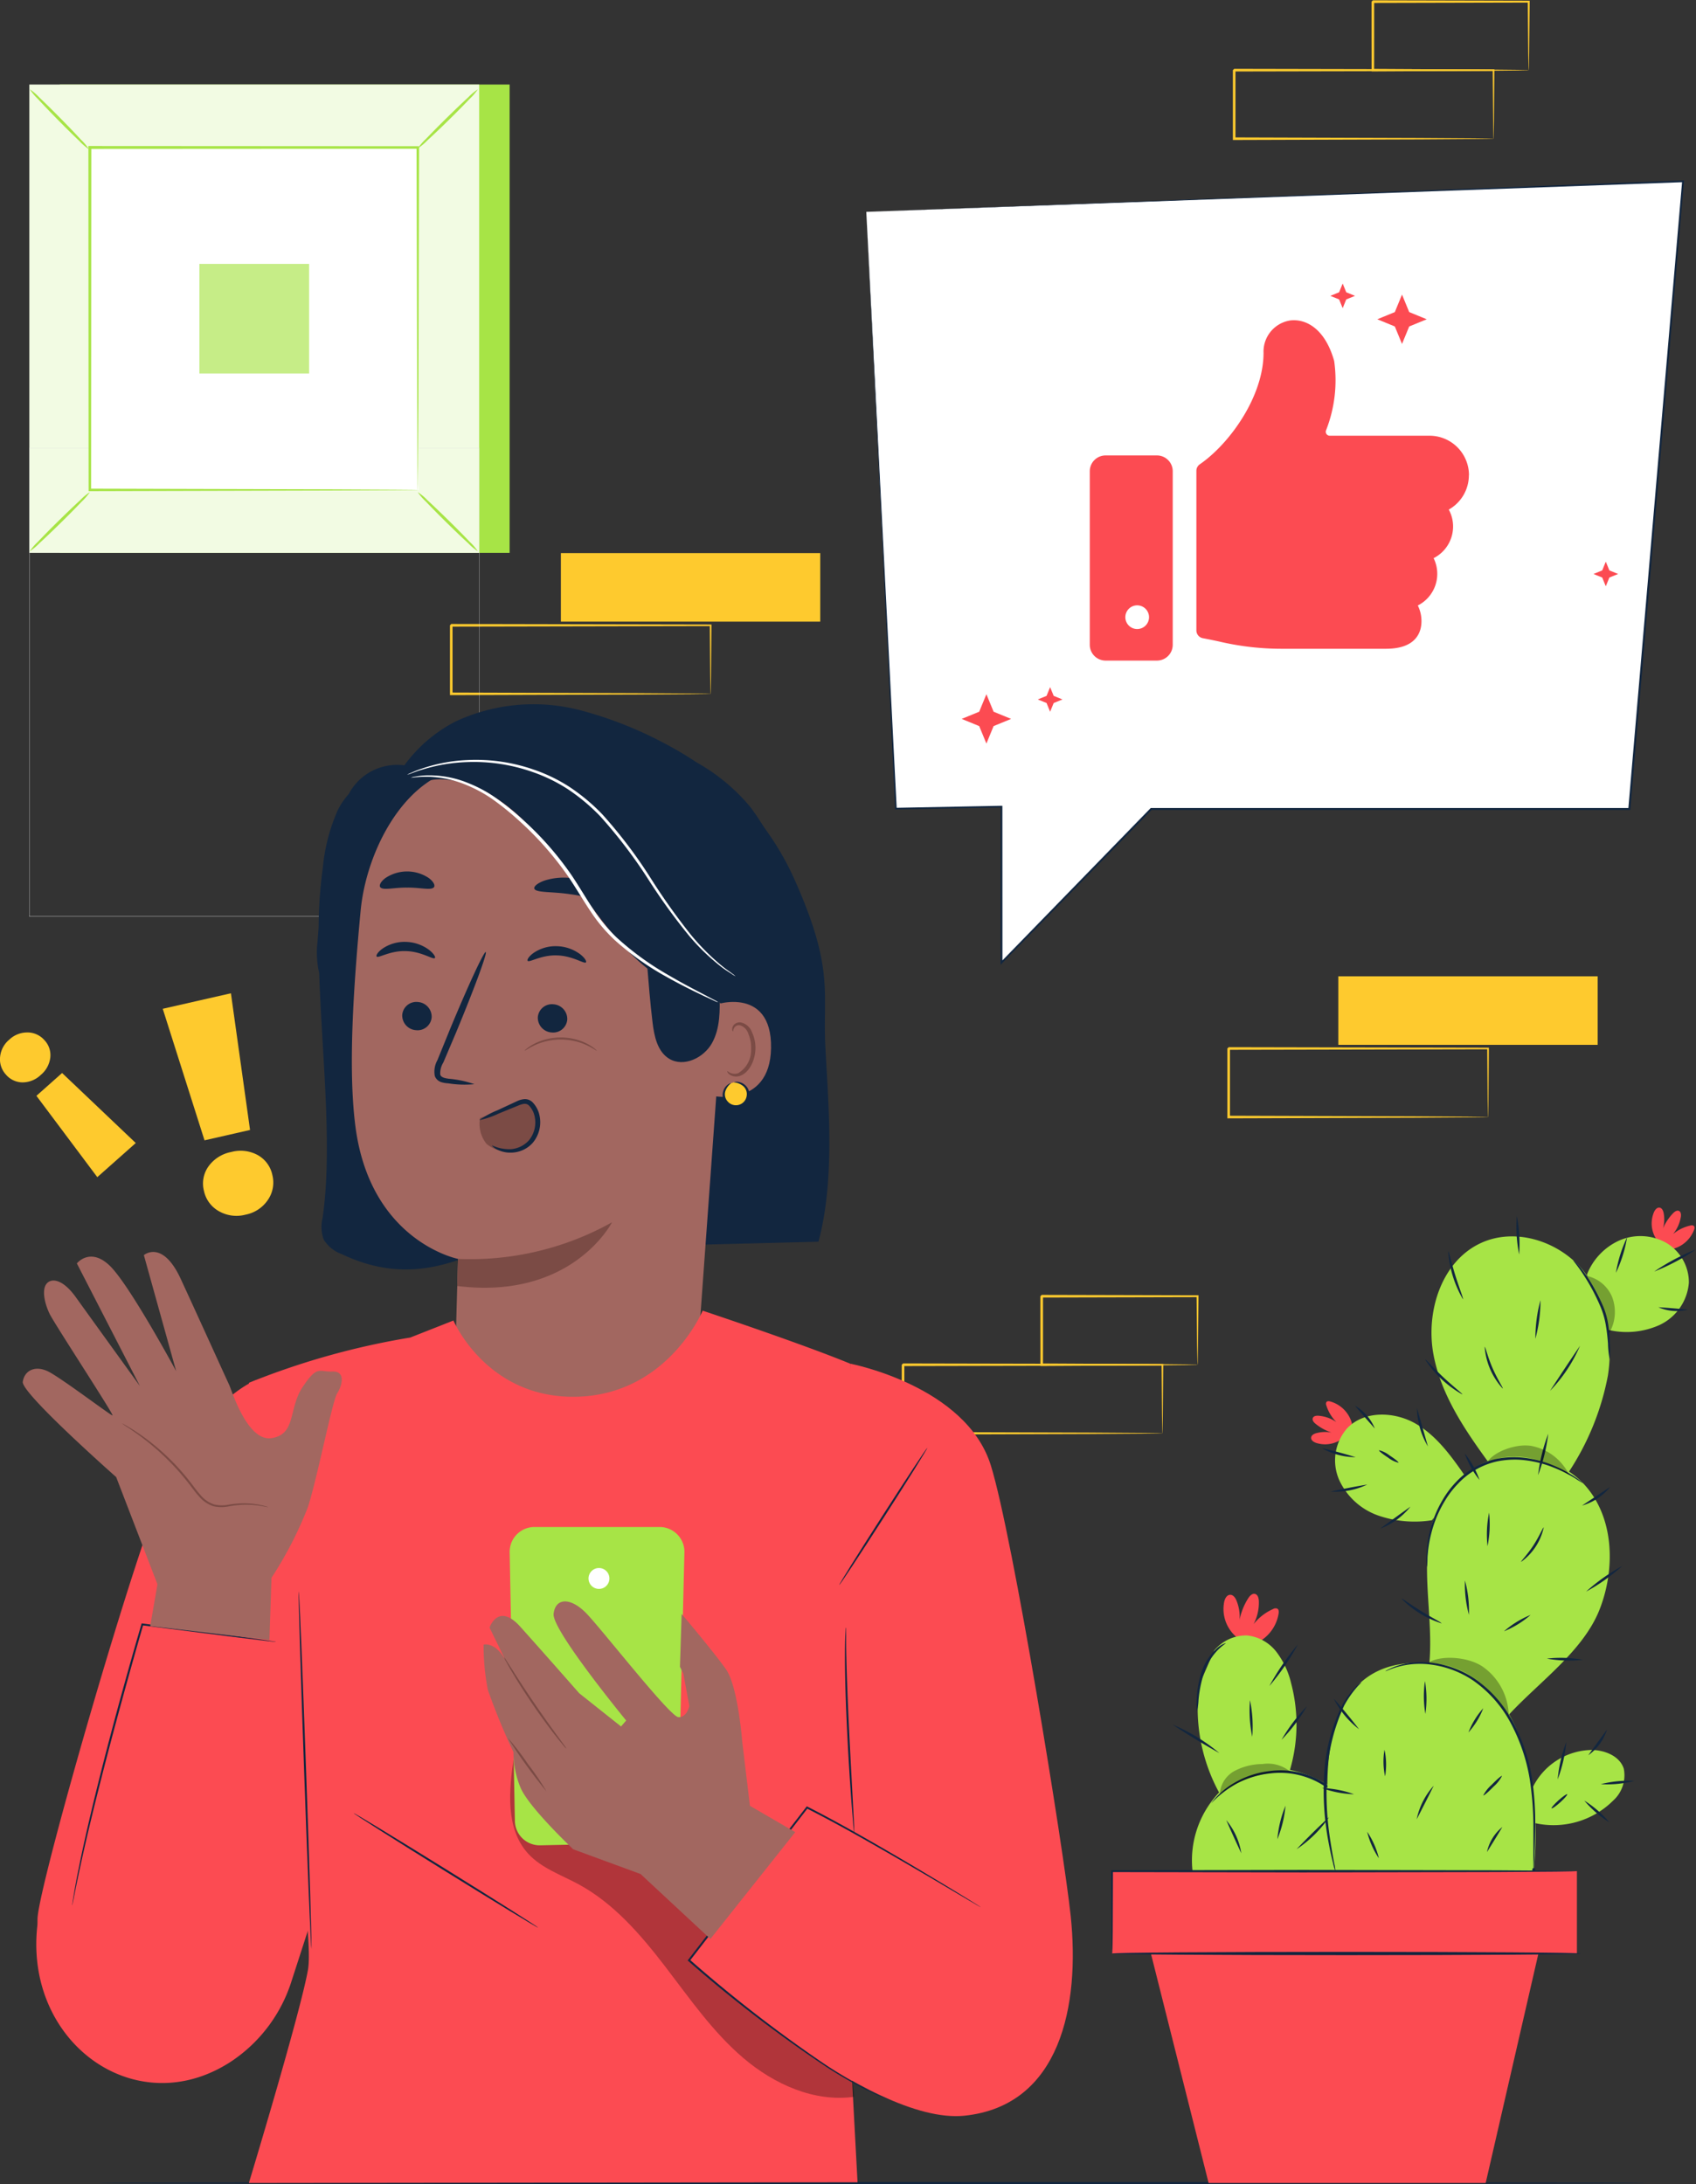 <svg xmlns="http://www.w3.org/2000/svg" xmlns:xlink="http://www.w3.org/1999/xlink" width="190" height="244.648" viewBox="0 0 190 244.648">
  <rect x="0" y="0" width="190" height="244.648" fill="#333333" stroke="none"/>
  <defs>
    <clipPath id="clip-path">
      <rect id="Rectángulo_89851" data-name="Rectángulo 89851" width="7.921" height="3.406" fill="none"/>
    </clipPath>
    <clipPath id="clip-path-2">
      <rect id="Rectángulo_89853" data-name="Rectángulo 89853" width="9.015" height="6.359" fill="none"/>
    </clipPath>
    <clipPath id="clip-path-3">
      <rect id="Rectángulo_89854" data-name="Rectángulo 89854" width="9.162" height="3.324" fill="none"/>
    </clipPath>
    <clipPath id="clip-path-4">
      <rect id="Rectángulo_89855" data-name="Rectángulo 89855" width="3.226" height="6.456" fill="none"/>
    </clipPath>
    <clipPath id="clip-path-5">
      <rect id="Rectángulo_89856" data-name="Rectángulo 89856" width="38.544" height="38.253" fill="none"/>
    </clipPath>
  </defs>
  <g id="Grupo_157149" data-name="Grupo 157149" transform="translate(0 50.178)">
    <g id="Grupo_157150" data-name="Grupo 157150">
      <rect id="Rectángulo_89845" data-name="Rectángulo 89845" width="29.057" height="7.677" transform="translate(62.834 11.78)" fill="#feca2e"/>
      <g id="Grupo_157147" data-name="Grupo 157147">
        <g id="Grupo_157151" data-name="Grupo 157151">
          <path id="Trazado_247366" data-name="Trazado 247366" d="M144.444,52.951a.9.9,0,0,1-.009-.139c0-.1-.005-.232-.009-.394q-.008-.542-.022-1.511c-.012-1.325-.028-3.231-.05-5.633l.09.09-29.055.058c.066-.066-.149.148.147-.148v.984q0,.491,0,.979,0,.976,0,1.938,0,1.922,0,3.776l-.144-.145,20.707.066,6.112.041,1.652.019.433.01a1.087,1.087,0,0,1,.153.009.678.678,0,0,1-.135.009l-.415.01-1.621.019-6.079.041-20.807.066h-.145v-.145q0-1.852,0-3.776,0-.961,0-1.938V45.273c.3-.3.083-.082.15-.148l29.055.058h.091v.09c-.021,2.425-.038,4.348-.05,5.687q-.014.955-.022,1.49c0,.155-.007.28-.01.378a.539.539,0,0,1-.009.122" transform="translate(-64.839 -25.407)" fill="#feca2e"/>
          <rect id="Rectángulo_89846" data-name="Rectángulo 89846" width="50.394" height="52.465" transform="translate(6.7 -40.711)" fill="#a7e446"/>
          <rect id="Rectángulo_89847" data-name="Rectángulo 89847" width="50.393" height="52.465" transform="translate(3.287 -40.711)" fill="#f2fbe3"/>
          <path id="Trazado_247367" data-name="Trazado 247367" d="M57.9,52.5H7.48V0H57.9ZM7.511,52.464H57.873V.031H7.511Z" transform="translate(-4.209)" fill="#e0e0e0"/>
          <rect id="Rectángulo_89848" data-name="Rectángulo 89848" width="36.845" height="38.359" transform="translate(10.061 -33.658)" fill="#fff"/>
          <path id="Trazado_247368" data-name="Trazado 247368" d="M14.353,104.582a6.05,6.05,0,0,1-.909,1.056c-.588.62-1.415,1.459-2.342,2.371s-1.779,1.724-2.407,2.3a5.875,5.875,0,0,1-1.065.886,5.9,5.9,0,0,1,.9-1.051c.589-.62,1.417-1.462,2.347-2.376s1.783-1.729,2.412-2.305a5.753,5.753,0,0,1,1.06-.881" transform="translate(-4.292 -99.626)" fill="#a7e446"/>
          <path id="Trazado_247493" data-name="Trazado 247493" d="M7.629,104.582a6.051,6.051,0,0,0,.909,1.056c.588.62,1.415,1.459,2.342,2.372s1.779,1.725,2.407,2.3a5.875,5.875,0,0,0,1.065.886,5.9,5.9,0,0,0-.9-1.051c-.589-.62-1.417-1.462-2.347-2.376s-1.783-1.729-2.412-2.306a5.754,5.754,0,0,0-1.06-.882" transform="translate(39.176 -99.626)" fill="#a7e446"/>
          <path id="Trazado_247369" data-name="Trazado 247369" d="M107.248,104.367a6.012,6.012,0,0,1,1.057.908c.621.588,1.462,1.413,2.374,2.339s1.727,1.777,2.3,2.4a5.9,5.9,0,0,1,.887,1.063,5.835,5.835,0,0,1-1.053-.9c-.621-.588-1.463-1.416-2.379-2.344s-1.731-1.781-2.308-2.409a5.772,5.772,0,0,1-.883-1.059" transform="translate(-60.342 -58.779)" fill="#e0e0e0"/>
          <path id="Trazado_247370" data-name="Trazado 247370" d="M107.019,7.885a6.008,6.008,0,0,1,.909-1.056c.588-.62,1.415-1.46,2.342-2.371s1.779-1.724,2.407-2.3a5.841,5.841,0,0,1,1.065-.885,5.9,5.9,0,0,1-.9,1.051c-.588.62-1.417,1.461-2.347,2.376S108.707,6.427,108.079,7a5.776,5.776,0,0,1-1.06.881" transform="translate(-60.213 -41.441)" fill="#a7e446"/>
          <path id="Trazado_247371" data-name="Trazado 247371" d="M14.252,7.972a6.012,6.012,0,0,1-1.057-.908c-.621-.587-1.461-1.413-2.374-2.339s-1.726-1.776-2.3-2.4a5.872,5.872,0,0,1-.887-1.063,5.829,5.829,0,0,1,1.053.9c.621.587,1.463,1.416,2.378,2.344s1.731,1.781,2.308,2.409a5.744,5.744,0,0,1,.883,1.058" transform="translate(-4.291 -41.434)" fill="#a7e446"/>
          <path id="Trazado_247372" data-name="Trazado 247372" d="M59.539,54.331a1.806,1.806,0,0,1-.008-.187c0-.131,0-.307-.008-.535,0-.481-.009-1.173-.017-2.071-.008-1.817-.021-4.461-.037-7.818C59.452,37,59.427,27.432,59.4,15.972l.142.142-36.74.021h0l.163-.163c-.009,14.079-.017,27.251-.023,38.359l-.14-.14,26.6.072,7.473.036,1.977.016.511.008a1.647,1.647,0,0,1,.178.008,1.177,1.177,0,0,1-.162.008l-.5.008-1.95.016L49.49,54.4,22.8,54.471h-.14v-.14c-.007-11.108-.014-24.28-.023-38.359v-.163H22.8l36.74.021h.143v.142c-.03,11.5-.055,21.1-.072,27.84-.016,3.343-.029,5.976-.037,7.785q-.011,1.33-.017,2.044c0,.221-.006.393-.008.52a1.3,1.3,0,0,1-.008.17" transform="translate(-12.734 -49.63)" fill="#a7e446"/>
          <rect id="Rectángulo_89849" data-name="Rectángulo 89849" width="12.295" height="12.279" transform="translate(22.336 -20.618)" fill="#c6ed87"/>
          <path id="Trazado_247373" data-name="Trazado 247373" d="M41.688,141.587l7.637-1.738,2.142,15.311-5.1,1.161Zm6.27,22.661a3.425,3.425,0,0,1-1.655-2.268,3.3,3.3,0,0,1,.512-2.744,4.072,4.072,0,0,1,2.548-1.609,4.013,4.013,0,0,1,2.977.352,3.33,3.33,0,0,1,1.634,2.256,3.421,3.421,0,0,1-.508,2.76,3.906,3.906,0,0,1-2.5,1.652,3.953,3.953,0,0,1-3.006-.4" transform="translate(-23.456 -78.763)" fill="#feca2e"/>
          <path id="Trazado_247374" data-name="Trazado 247374" d="M3.115,149.89a2.525,2.525,0,0,1,1.872.875,2.427,2.427,0,0,1,.645,1.95,2.987,2.987,0,0,1-1.071,1.94,2.951,2.951,0,0,1-2.044.829,2.457,2.457,0,0,1-1.855-.875,2.519,2.519,0,0,1-.653-1.959A2.868,2.868,0,0,1,1.036,150.7a2.906,2.906,0,0,1,2.08-.808m12.093,12.385L10.9,166.1l-6.82-9.11,2.877-2.557Z" transform="translate(0 -84.417)" fill="#feca2e"/>
          <rect id="Rectángulo_89850" data-name="Rectángulo 89850" width="29.057" height="7.677" transform="translate(149.929 59.184)" fill="#feca2e"/>
          <path id="Trazado_247375" data-name="Trazado 247375" d="M368.769,277.741a.9.9,0,0,1-.009-.139c0-.1-.005-.232-.009-.394q-.008-.542-.022-1.511c-.012-1.325-.028-3.231-.05-5.633l.09.09-29.055.058c.066-.066-.149.148.147-.148v.984q0,.491,0,.979,0,.976,0,1.938,0,1.922,0,3.776l-.144-.145,20.707.065,6.112.042,1.652.019.433.01a1.081,1.081,0,0,1,.153.009.678.678,0,0,1-.135.009l-.414.01-1.622.019-6.079.041-20.807.066h-.145v-.145q0-1.852,0-3.776,0-.961,0-1.938v-1.963c.3-.3.083-.082.15-.148l29.055.058h.091v.09c-.021,2.425-.038,4.348-.05,5.687q-.014.955-.022,1.49c0,.155-.007.28-.009.378a.551.551,0,0,1-.009.122" transform="translate(-202.07 -202.793)" fill="#feca2e"/>
          <path id="Trazado_247376" data-name="Trazado 247376" d="M344.994,30.167a.927.927,0,0,1-.009-.139c0-.1-.005-.232-.009-.394q-.008-.542-.022-1.511c-.012-1.325-.029-3.231-.05-5.633l.09.09-29.055.058c.066-.066-.149.148.147-.148v.984q0,.491,0,.979,0,.976,0,1.938,0,1.922,0,3.776l-.145-.145,20.707.066,6.112.041,1.652.019.433.01a1.075,1.075,0,0,1,.153.009.674.674,0,0,1-.134.009l-.415.01-1.622.019-6.078.042-20.808.066h-.145v-.145q0-1.852,0-3.776,0-.961,0-1.938V22.489c.3-.3.083-.082.15-.148l29.055.058h.091v.09c-.021,2.425-.038,4.349-.05,5.687q-.014.956-.022,1.49c0,.156-.007.28-.009.378a.543.543,0,0,1-.009.122" transform="translate(-177.679 -64.809)" fill="#feca2e"/>
          <path id="Trazado_247377" data-name="Trazado 247377" d="M368.92,12.566a.86.86,0,0,1-.011-.146c0-.11-.007-.244-.012-.407q-.01-.567-.026-1.539c-.014-1.346-.034-3.247-.057-5.585L368.92,5l-17.457.041c-.133.132.179-.18.147-.147v1q0,.5,0,1,0,.99,0,1.954c0,1.284,0,2.53-.005,3.722l-.141-.141,12.489.067,3.638.039.981.017a3.065,3.065,0,0,1,.351.017,2.11,2.11,0,0,1-.317.017l-.952.017-3.606.039-12.584.067h-.141v-.142c0-1.193,0-2.438-.005-3.722q0-.964,0-1.954,0-.495,0-1v-1c-.033.031.281-.281.149-.149l17.457.041h.108v.106c-.024,2.365-.043,4.288-.057,5.65q-.016.957-.026,1.515a4.406,4.406,0,0,1-.023.512" transform="translate(-197.665 -54.886)" fill="#feca2e"/>
          <path id="Trazado_247378" data-name="Trazado 247378" d="M250.278,375.64a.878.878,0,0,1-.009-.139c0-.1-.006-.232-.01-.394q-.008-.542-.022-1.511c-.012-1.325-.029-3.231-.05-5.633l.09.09-29.055.058c.066-.066-.149.148.146-.148v.984q0,.491,0,.979,0,.976,0,1.938,0,1.922,0,3.776l-.145-.145,20.707.066,6.112.042,1.652.019.433.01a1.069,1.069,0,0,1,.153.009.68.68,0,0,1-.134.009l-.415.01-1.622.019-6.079.041-20.808.066h-.145v-.145q0-1.852,0-3.776,0-.961,0-1.938v-1.963c.3-.3.083-.082.15-.148l29.055.058h.091v.09c-.021,2.425-.038,4.349-.05,5.687q-.014.956-.022,1.49c0,.156-.007.28-.009.378a.551.551,0,0,1-.009.122" transform="translate(-120.057 -265.266)" fill="#feca2e"/>
          <path id="Trazado_247379" data-name="Trazado 247379" d="M274.2,358.038a.856.856,0,0,1-.011-.146c0-.11-.007-.244-.012-.407q-.01-.567-.026-1.539c-.014-1.346-.034-3.247-.057-5.585l.106.106-17.457.042.147-.147v1q0,.5,0,1,0,.99,0,1.954c0,1.284,0,2.529-.005,3.722l-.141-.141,12.489.067,3.638.039.981.017a3.044,3.044,0,0,1,.351.018,2.119,2.119,0,0,1-.317.017l-.952.017-3.606.039-12.584.067H256.6v-.141c0-1.193,0-2.438-.005-3.722q0-.964,0-1.954,0-.495,0-1v-1c-.033.031.281-.28.149-.148l17.457.042h.108v.106c-.024,2.365-.043,4.288-.057,5.65q-.016.957-.026,1.515a4.425,4.425,0,0,1-.023.512" transform="translate(-140.043 -255.342)" fill="#feca2e"/>
          <path id="Trazado_247380" data-name="Trazado 247380" d="M198.639,444.81c0,.063-38.789.114-86.625.114-47.853,0-86.633-.051-86.633-.114s38.78-.114,86.633-.114c47.837,0,86.625.051,86.625.114" transform="translate(-14.28 -250.453)" fill="#12263f"/>
          <path id="Trazado_247381" data-name="Trazado 247381" d="M378.153,330.025a4.856,4.856,0,0,1,.34,2.12,7.058,7.058,0,0,1,.964-2.4c.174-.273.45-.568.764-.488s.416.475.428.8a5.2,5.2,0,0,1-.587,2.582,5.761,5.761,0,0,1,2.187-1.692.52.52,0,0,1,.474-.037c.164.1.168.336.141.527a4.423,4.423,0,0,1-2.688,3.412l-.462.067a4.116,4.116,0,0,1-2.956-4.728c.071-.382.289-.827.679-.834.349-.007.586.348.716.672" transform="translate(-239.622 -200.889)" fill="#fc4b52"/>
          <path id="Trazado_247382" data-name="Trazado 247382" d="M375.157,354.249a13.326,13.326,0,0,0-4.4-1.772,18.051,18.051,0,0,0,.125-9.715,9.3,9.3,0,0,0-1.643-3.5,4.778,4.778,0,0,0-3.306-1.843,4.646,4.646,0,0,0-3.672,1.7l-1.624,3.752a14.489,14.489,0,0,0-.195,1.648,19.782,19.782,0,0,0,2.372,10.494,11.01,11.01,0,0,0-2.973,8.8h19.288a10.651,10.651,0,0,0-3.971-9.57" transform="translate(-226.243 -204.4)" fill="#a7e446"/>
          <path id="Trazado_247383" data-name="Trazado 247383" d="M359.72,367.606c-.008-.006.042-.078.146-.209a5.757,5.757,0,0,1,.477-.554,8.935,8.935,0,0,1,2.139-1.633,10.111,10.111,0,0,1,3.8-1.213,9.216,9.216,0,0,1,8.649,3.724,10.081,10.081,0,0,1,1.729,3.6,8.894,8.894,0,0,1,.28,2.673,5.8,5.8,0,0,1-.075.727.808.808,0,0,1-.053.249,11.719,11.719,0,0,0-.352-3.6,10.2,10.2,0,0,0-1.744-3.486,9.092,9.092,0,0,0-8.405-3.618,10.2,10.2,0,0,0-3.734,1.127,11.756,11.756,0,0,0-2.861,2.214" transform="translate(-224.011 -215.791)" fill="#12263f"/>
          <path id="Trazado_247384" data-name="Trazado 247384" d="M387.124,346.545a4.784,4.784,0,0,1-.035-1.277,11.1,11.1,0,0,1,.52-3.047,6.27,6.27,0,0,1,1.651-2.623,2.639,2.639,0,0,1,1.087-.685c.026.044-.406.278-.943.833a6.886,6.886,0,0,0-1.517,2.569,14.046,14.046,0,0,0-.591,2.969,6.567,6.567,0,0,1-.172,1.261" transform="translate(-253.026 -205.042)" fill="#12263f"/>
          <path id="Trazado_247385" data-name="Trazado 247385" d="M366.774,376.681a76.456,76.456,0,0,1,3.664-3.617,13.418,13.418,0,0,1-3.664,3.617" transform="translate(-221.524 -219.713)" fill="#12263f"/>
          <path id="Trazado_247386" data-name="Trazado 247386" d="M375.346,374.614a12.788,12.788,0,0,1,.911-3.753,12.782,12.782,0,0,1-.911,3.753" transform="translate(-232.246 -218.768)" fill="#12263f"/>
          <path id="Trazado_247387" data-name="Trazado 247387" d="M384.012,373.69A7.591,7.591,0,0,1,385.7,377.4a150.888,150.888,0,0,1-1.687-3.713" transform="translate(-246.639 -219.983)" fill="#12263f"/>
          <path id="Trazado_247388" data-name="Trazado 247388" d="M371.158,355.089A19,19,0,0,1,374,351.334a19.057,19.057,0,0,1-2.843,3.755" transform="translate(-227.591 -210.379)" fill="#12263f"/>
          <path id="Trazado_247389" data-name="Trazado 247389" d="M372.929,343.847a27.379,27.379,0,0,1,3.195-4.657,27.288,27.288,0,0,1-3.195,4.657" transform="translate(-230.724 -205.161)" fill="#12263f"/>
          <path id="Trazado_247390" data-name="Trazado 247390" d="M381.831,350.128a14.477,14.477,0,0,1,.257,4.1,14.459,14.459,0,0,1-.257-4.1" transform="translate(-241.8 -209.861)" fill="#12263f"/>
          <path id="Trazado_247391" data-name="Trazado 247391" d="M388.338,354.929a20.466,20.466,0,0,1,5.233,3.187,76.226,76.226,0,0,1-5.233-3.187" transform="translate(-256.97 -211.922)" fill="#12263f"/>
          <g id="Grupo_157133" data-name="Grupo 157133" transform="translate(136.658 147.411)" opacity="0.3">
            <g id="Grupo_157132" data-name="Grupo 157132" transform="translate(0 0)">
              <g id="Grupo_157131" data-name="Grupo 157131" clip-path="url(#clip-path)">
                <path id="Trazado_247392" data-name="Trazado 247392" d="M376.021,363.436a6.8,6.8,0,0,1,3.127-.771,3.915,3.915,0,0,1,3.141.886v.04a11.689,11.689,0,0,0-7.921,2.468,3.144,3.144,0,0,1,1.652-2.623" transform="translate(-374.369 -362.653)"/>
              </g>
            </g>
          </g>
          <path id="Trazado_247393" data-name="Trazado 247393" d="M362.927,295a3.841,3.841,0,0,1,1.692-.066,5.582,5.582,0,0,1-1.789-.979c-.2-.161-.4-.4-.31-.643s.411-.28.667-.258a4.1,4.1,0,0,1,1.966.7,4.528,4.528,0,0,1-1.119-1.867.41.41,0,0,1,.015-.374c.1-.119.279-.1.426-.06a3.485,3.485,0,0,1,2.418,2.42l.009.367a3.247,3.247,0,0,1-3.98,1.863c-.292-.092-.62-.3-.589-.609.027-.273.328-.424.593-.5" transform="translate(-215.449 -184.643)" fill="#fc4b52"/>
          <path id="Trazado_247394" data-name="Trazado 247394" d="M296.466,254.046a3.817,3.817,0,0,1-.077,1.689,5.575,5.575,0,0,1,1.127-1.7c.178-.183.437-.366.667-.255s.245.434.2.686a4.1,4.1,0,0,1-.865,1.9,4.542,4.542,0,0,1,1.957-.957.412.412,0,0,1,.371.047c.11.1.077.286.025.429a3.486,3.486,0,0,1-2.617,2.2l-.367-.022a3.24,3.24,0,0,1-1.525-4.117c.116-.284.355-.592.657-.536.27.051.4.362.445.633" transform="translate(-110.085 -168.31)" fill="#fc4b52"/>
          <path id="Trazado_247395" data-name="Trazado 247395" d="M306.828,306.825c.286.01.553.044.826.07.5-5.5-1.17-11.091.513-16.352l-.223.286a12.479,12.479,0,0,1-6.047-.541,7.562,7.562,0,0,1-4.374-4.048,5.457,5.457,0,0,1,.932-5.72c1.908-1.99,5.267-1.886,7.66-.515,2.308,1.323,3.926,3.544,5.449,5.733a10.092,10.092,0,0,1,2.634-1.513c-2.659-3.656-5.23-7.495-6.069-11.911-.917-4.831.889-10.556,5.38-12.573,3.824-1.718,8.619-.166,11.315,3.043.211.25.389.522.577.788l-.09-.26a6.966,6.966,0,0,1,3.636-3.825,5.922,5.922,0,0,1,5.22.25,5.142,5.142,0,0,1,2.565,4.474,5.733,5.733,0,0,1-3.322,4.763,8.995,8.995,0,0,1-5.723.529,17.347,17.347,0,0,1-.028,5.132,29.612,29.612,0,0,1-4.354,10.744,9.547,9.547,0,0,1,1.567,1.294c3.466,3.624,3.688,9.442,1.872,14.113s-6.734,8.117-10.146,11.79l0,0a22.261,22.261,0,0,1,2.621,8.219,7.491,7.491,0,0,1,6.6-4.234c1.489.011,3.157.673,3.618,2.087a3.8,3.8,0,0,1-1.165,3.562,9.474,9.474,0,0,1-8.734,2.554l-.038-.91a39.522,39.522,0,0,1-.151,6.28H297.341s-5.882-23.876,9.486-23.308" transform="translate(-147.53 -170.714)" fill="#a7e446"/>
          <rect id="Rectángulo_89852" data-name="Rectángulo 89852" width="52.078" height="9.219" transform="translate(124.581 159.419)" fill="#fc4b52"/>
          <path id="Trazado_247396" data-name="Trazado 247396" d="M369.307,396.66l-6.333,27.548H331.936l-6.928-27.548Z" transform="translate(-196.537 -229.851)" fill="#fc4b52"/>
          <path id="Trazado_247397" data-name="Trazado 247397" d="M317.46,399.749c0,.1,11.747.183,26.234.183s26.237-.082,26.237-.183-11.744-.183-26.237-.183-26.234.082-26.234.183" transform="translate(-192.85 -231.099)" fill="#12263f"/>
          <path id="Trazado_247398" data-name="Trazado 247398" d="M326.383,343.672a1.543,1.543,0,0,1,.3-.172,6.713,6.713,0,0,1,.914-.391,8.954,8.954,0,0,1,3.624-.417,11.042,11.042,0,0,1,5.1,1.783,13.662,13.662,0,0,1,4.381,4.949,20.091,20.091,0,0,1,2.1,6.282,33.661,33.661,0,0,1,.354,5.4c-.009,1.538-.058,2.78-.089,3.637-.017.4-.031.731-.042.988a.174.174,0,1,1-.059,0c0-.257-.007-.585-.013-.988,0-.9,0-2.129,0-3.635a35.579,35.579,0,0,0-.413-5.353,20.287,20.287,0,0,0-2.088-6.187,13.581,13.581,0,0,0-4.273-4.864,11.025,11.025,0,0,0-4.969-1.8,9.288,9.288,0,0,0-3.571.319c-.817.251-1.234.488-1.25.455" transform="translate(-171.169 -206.653)" fill="#12263f"/>
          <path id="Trazado_247399" data-name="Trazado 247399" d="M317.071,314.712a.892.892,0,0,1-.035-.261,7.535,7.535,0,0,1-.03-.753,12.321,12.321,0,0,1,.325-2.752,12.909,12.909,0,0,1,1.529-3.819,10.524,10.524,0,0,1,1.476-1.946,8.713,8.713,0,0,1,4.519-2.576,10.207,10.207,0,0,1,2.443-.181,11.98,11.98,0,0,1,4.008.95,13.51,13.51,0,0,1,2.436,1.326c.275.178.468.346.605.449s.2.167.2.175a9.174,9.174,0,0,1-.864-.528,15.466,15.466,0,0,0-2.452-1.23,12.215,12.215,0,0,0-3.943-.873,10.174,10.174,0,0,0-2.371.192,8.563,8.563,0,0,0-4.371,2.494,10.46,10.46,0,0,0-1.452,1.889,13.2,13.2,0,0,0-1.559,3.728,13.907,13.907,0,0,0-.413,2.707,9.932,9.932,0,0,1-.049,1.01" transform="translate(-157.204 -189.362)" fill="#12263f"/>
          <path id="Trazado_247400" data-name="Trazado 247400" d="M315.781,274.857a10.308,10.308,0,0,1-.187-1.765c-.042-.545-.1-1.19-.218-1.9a9.285,9.285,0,0,0-.624-2.231,22.77,22.77,0,0,0-2.01-3.739c-.6-.909-1.058-1.409-1.025-1.441.014-.013.145.1.362.317a10.66,10.66,0,0,1,.833,1.006,18.521,18.521,0,0,1,2.112,3.747,8.859,8.859,0,0,1,.62,2.3,16.17,16.17,0,0,1,.158,1.929,11.13,11.13,0,0,1-.02,1.776" transform="translate(-135.453 -172.767)" fill="#12263f"/>
          <path id="Trazado_247401" data-name="Trazado 247401" d="M311.829,369.848a11.9,11.9,0,0,1,2.808,2.437,11.855,11.855,0,0,1-2.808-2.437" transform="translate(-134.342 -218.33)" fill="#12263f"/>
          <path id="Trazado_247402" data-name="Trazado 247402" d="M306.929,366.319a12.26,12.26,0,0,1,3.761-.367,12.263,12.263,0,0,1-3.761.367" transform="translate(-127.595 -216.638)" fill="#12263f"/>
          <path id="Trazado_247403" data-name="Trazado 247403" d="M312.277,358.774a307.894,307.894,0,0,1,2.1-2.884,5.67,5.67,0,0,1-2.1,2.884" transform="translate(-134.343 -212.335)" fill="#12263f"/>
          <path id="Trazado_247404" data-name="Trazado 247404" d="M321.233,358.337a15.879,15.879,0,0,1-.966,4.194,15.869,15.869,0,0,1,.966-4.194" transform="translate(-145.764 -213.388)" fill="#12263f"/>
          <path id="Trazado_247405" data-name="Trazado 247405" d="M320.1,370.174c-.054-.06.293-.461.777-.895s.919-.738.973-.678-.293.461-.777.9-.918.738-.973.678" transform="translate(-146.277 -217.794)" fill="#12263f"/>
          <path id="Trazado_247406" data-name="Trazado 247406" d="M332.89,367.192a4.057,4.057,0,0,1,.944-1.194c.58-.6,1.1-1.048,1.155-.992a4.037,4.037,0,0,1-.943,1.194c-.579.6-1.1,1.047-1.155.991" transform="translate(-166.722 -216.251)" fill="#12263f"/>
          <path id="Trazado_247407" data-name="Trazado 247407" d="M336.561,354.426a8.7,8.7,0,0,1,1.661-2.709,8.7,8.7,0,0,1-1.661,2.709" transform="translate(-172.054 -210.543)" fill="#12263f"/>
          <path id="Trazado_247408" data-name="Trazado 247408" d="M347.829,346.393a11.56,11.56,0,0,1,.049,3.669,11.567,11.567,0,0,1-.049-3.669" transform="translate(-188.195 -208.257)" fill="#12263f"/>
          <path id="Trazado_247409" data-name="Trazado 247409" d="M360.931,349.807a61.158,61.158,0,0,1,2.845,3.444,10.011,10.011,0,0,1-2.845-3.444" transform="translate(-211.522 -209.723)" fill="#12263f"/>
          <path id="Trazado_247410" data-name="Trazado 247410" d="M361.926,367.372a11.484,11.484,0,0,1,3.589.693,11.487,11.487,0,0,1-3.589-.693" transform="translate(-213.829 -217.257)" fill="#12263f"/>
          <path id="Trazado_247411" data-name="Trazado 247411" d="M346.3,370.686a8.058,8.058,0,0,1,1.91-3.762,183.5,183.5,0,0,1-1.91,3.762" transform="translate(-187.592 -217.076)" fill="#12263f"/>
          <path id="Trazado_247412" data-name="Trazado 247412" d="M355.806,362.845a7.624,7.624,0,0,1-.066-2.972,7.6,7.6,0,0,1,.066,2.972" transform="translate(-200.638 -214.047)" fill="#12263f"/>
          <path id="Trazado_247413" data-name="Trazado 247413" d="M332.826,377.842a4.945,4.945,0,0,1,1.726-2.807,134.1,134.1,0,0,1-1.726,2.807" transform="translate(-166.245 -220.559)" fill="#12263f"/>
          <path id="Trazado_247414" data-name="Trazado 247414" d="M358.347,378.94a9.065,9.065,0,0,1-1.312-2.971,9.068,9.068,0,0,1,1.312,2.971" transform="translate(-203.874 -220.961)" fill="#12263f"/>
          <path id="Trazado_247415" data-name="Trazado 247415" d="M317.038,341.9a13.955,13.955,0,0,1,4.026.132,13.954,13.954,0,0,1-4.026-.132" transform="translate(-143.742 -206.286)" fill="#12263f"/>
          <path id="Trazado_247416" data-name="Trazado 247416" d="M309.323,326.655a21,21,0,0,1,4.041-2.861,21.008,21.008,0,0,1-4.041,2.861" transform="translate(-131.636 -198.546)" fill="#12263f"/>
          <path id="Trazado_247417" data-name="Trazado 247417" d="M311.668,310.336a886.484,886.484,0,0,0,3.155-2.089,6.217,6.217,0,0,1-3.155,2.089" transform="translate(-134.437 -191.867)" fill="#12263f"/>
          <path id="Trazado_247418" data-name="Trazado 247418" d="M323.8,302.452a19.487,19.487,0,0,1,1.138-4.631,19.478,19.478,0,0,1-1.138,4.631" transform="translate(-151.493 -187.391)" fill="#12263f"/>
          <path id="Trazado_247419" data-name="Trazado 247419" d="M337.295,301.678a9.977,9.977,0,0,1,1.659,2.974,9.979,9.979,0,0,1-1.659-2.974" transform="translate(-173.205 -189.046)" fill="#12263f"/>
          <path id="Trazado_247420" data-name="Trazado 247420" d="M344.763,330.191c.055-.066.992.651,2.226,1.409s2.292,1.279,2.258,1.358a10.911,10.911,0,0,1-4.484-2.766" transform="translate(-187.758 -201.295)" fill="#12263f"/>
          <path id="Trazado_247421" data-name="Trazado 247421" d="M327.288,335.219a10.494,10.494,0,0,1,2.977-1.833,10.521,10.521,0,0,1-2.977,1.833" transform="translate(-158.797 -202.665)" fill="#12263f"/>
          <path id="Trazado_247422" data-name="Trazado 247422" d="M324.692,320.064c-.059-.064.683-.792,1.373-1.854s1.069-2.029,1.152-2a6.459,6.459,0,0,1-2.525,3.854" transform="translate(-154.276 -195.289)" fill="#12263f"/>
          <path id="Trazado_247423" data-name="Trazado 247423" d="M335.367,317.06a12.156,12.156,0,0,1,.175-3.757,12.157,12.157,0,0,1-.175,3.757" transform="translate(-168.723 -194.042)" fill="#12263f"/>
          <path id="Trazado_247424" data-name="Trazado 247424" d="M339.794,330.474a12.835,12.835,0,0,1-.444-3.844,12.84,12.84,0,0,1,.444,3.844" transform="translate(-175.233 -199.766)" fill="#12263f"/>
          <path id="Trazado_247425" data-name="Trazado 247425" d="M347.438,292.761a59725.152,59725.152,0,0,1,1.229,4.3,8.681,8.681,0,0,1-1.229-4.3" transform="translate(-188.701 -185.217)" fill="#12263f"/>
          <path id="Trazado_247426" data-name="Trazado 247426" d="M350.843,314.582a202.719,202.719,0,0,1,3.378-2.457,7.885,7.885,0,0,1-3.378,2.457" transform="translate(-196.209 -193.534)" fill="#12263f"/>
          <path id="Trazado_247427" data-name="Trazado 247427" d="M359.321,308.562a93.067,93.067,0,0,1,4.112-.787,8.273,8.273,0,0,1-4.112.787" transform="translate(-210.26 -191.66)" fill="#12263f"/>
          <path id="Trazado_247428" data-name="Trazado 247428" d="M353.192,301.039a3,3,0,0,1,1.172.576c.6.386,1.058.754,1.015.822a3.018,3.018,0,0,1-1.172-.576c-.6-.386-1.058-.755-1.015-.823" transform="translate(-198.707 -188.768)" fill="#12263f"/>
          <path id="Trazado_247429" data-name="Trazado 247429" d="M357.826,292.273a5.324,5.324,0,0,1,2.244,2.573,122.357,122.357,0,0,1-2.244-2.573" transform="translate(-206.049 -185.005)" fill="#12263f"/>
          <path id="Trazado_247430" data-name="Trazado 247430" d="M361.618,300.623a51.753,51.753,0,0,1,3.774,1.014,7.581,7.581,0,0,1-3.774-1.014" transform="translate(-213.53 -188.588)" fill="#12263f"/>
          <path id="Trazado_247431" data-name="Trazado 247431" d="M317.587,285.585a270.449,270.449,0,0,1,3.356-5.048,16.763,16.763,0,0,1-3.356,5.048" transform="translate(-143.938 -179.964)" fill="#12263f"/>
          <path id="Trazado_247432" data-name="Trazado 247432" d="M325.321,275.9a16.3,16.3,0,0,1,.569-4.321,16.242,16.242,0,0,1-.569,4.321" transform="translate(-153.314 -176.117)" fill="#12263f"/>
          <path id="Trazado_247433" data-name="Trazado 247433" d="M332.758,280.747c.086-.016.324,1.107.886,2.392s1.208,2.232,1.137,2.283a7.768,7.768,0,0,1-2.023-4.675" transform="translate(-166.431 -180.056)" fill="#12263f"/>
          <path id="Trazado_247434" data-name="Trazado 247434" d="M340.673,283.22c.067-.053.9.923,2.046,2s2.171,1.848,2.122,1.918a11.922,11.922,0,0,1-4.169-3.916" transform="translate(-181.017 -181.116)" fill="#12263f"/>
          <path id="Trazado_247435" data-name="Trazado 247435" d="M340.556,262c.084-.014.342,1.216.8,2.689s.934,2.637.856,2.673A12.373,12.373,0,0,1,340.556,262" transform="translate(-178.319 -172.003)" fill="#12263f"/>
          <path id="Trazado_247436" data-name="Trazado 247436" d="M329.481,255.025a16.1,16.1,0,0,1,.264,4.326,16.108,16.108,0,0,1-.264-4.326" transform="translate(-159.558 -169.005)" fill="#12263f"/>
          <path id="Trazado_247437" data-name="Trazado 247437" d="M296.432,272.947a88.794,88.794,0,0,1,3.3.269,5.1,5.1,0,0,1-3.3-.269" transform="translate(-110.645 -176.693)" fill="#12263f"/>
          <path id="Trazado_247438" data-name="Trazado 247438" d="M294.84,264.088a24,24,0,0,1,4.68-2.48,24.083,24.083,0,0,1-4.68,2.48" transform="translate(-109.521 -171.83)" fill="#12263f"/>
          <path id="Trazado_247439" data-name="Trazado 247439" d="M308.345,263.212a14.92,14.92,0,0,1,1.251-3.981,14.905,14.905,0,0,1-1.251,3.981" transform="translate(-127.316 -170.812)" fill="#12263f"/>
          <g id="Grupo_157136" data-name="Grupo 157136" transform="translate(160.001 135.525)" opacity="0.3">
            <g id="Grupo_157135" data-name="Grupo 157135" transform="translate(0 0)">
              <g id="Grupo_157134" data-name="Grupo 157134" clip-path="url(#clip-path-2)">
                <path id="Trazado_247440" data-name="Trazado 247440" d="M340.6,348.174a6.858,6.858,0,0,0-2.932-5.381c-1.734-1.163-4.856-1.277-6.083-.406a9.412,9.412,0,0,1,5.337,1.838,14.951,14.951,0,0,1,3.679,3.948" transform="translate(-331.581 -341.815)"/>
              </g>
            </g>
          </g>
          <g id="Grupo_157139" data-name="Grupo 157139" transform="translate(166.644 111.738)" opacity="0.3">
            <g id="Grupo_157138" data-name="Grupo 157138" transform="translate(0 0)">
              <g id="Grupo_157137" data-name="Grupo 157137" clip-path="url(#clip-path-3)">
                <path id="Trazado_247441" data-name="Trazado 247441" d="M328.855,303.437a5.948,5.948,0,0,0-4.191-3.261c-1.779-.325-4.3.662-4.971,1.778a8.157,8.157,0,0,1,4.874-.383,12.984,12.984,0,0,1,4.287,1.866" transform="translate(-319.693 -300.113)"/>
              </g>
            </g>
          </g>
          <g id="Grupo_157142" data-name="Grupo 157142" transform="translate(177.687 92.732)" opacity="0.3">
            <g id="Grupo_157141" data-name="Grupo 157141" transform="translate(0 0)">
              <g id="Grupo_157140" data-name="Grupo 157140" clip-path="url(#clip-path-4)">
                <path id="Trazado_247442" data-name="Trazado 247442" d="M313.36,273.171a4.7,4.7,0,0,0,.287-4.054,3.966,3.966,0,0,0-2.9-2.325,12.235,12.235,0,0,1,2.573,6.456" transform="translate(-310.751 -266.792)"/>
              </g>
            </g>
          </g>
          <path id="Trazado_247443" data-name="Trazado 247443" d="M364.709,346.644c.016.021-.231.212-.593.639a11.629,11.629,0,0,0-1.331,1.951,21.19,21.19,0,0,0-1.91,7.526,34.263,34.263,0,0,0,.387,7.809c.155.993.3,1.793.408,2.347a4.587,4.587,0,0,1,.133.866,4.561,4.561,0,0,1-.255-.84c-.14-.546-.325-1.343-.509-2.336a30.883,30.883,0,0,1-.484-7.872,19.988,19.988,0,0,1,2.033-7.612,10.011,10.011,0,0,1,1.438-1.925,2.343,2.343,0,0,1,.685-.554" transform="translate(-212.196 -208.363)" fill="#12263f"/>
          <path id="Trazado_247444" data-name="Trazado 247444" d="M370.382,383.594a.621.621,0,0,1-.158.015l-.465.015-1.786.027-6.571.046-21.678.043L318.3,383.7l.105-.1c-.011,2.835-.02,5.137-.026,6.754-.009.78-.017,1.4-.022,1.836-.006.2-.01.354-.013.478a.7.7,0,0,1-.015.163.682.682,0,0,1-.016-.163c0-.124-.009-.282-.016-.477-.008-.441-.019-1.056-.034-1.836-.016-1.617-.039-3.919-.068-6.754v-.1h.106l21.42-.042,21.678.043,6.571.046,1.786.027.465.015a.627.627,0,0,1,.158.015" transform="translate(-193.723 -224.175)" fill="#12263f"/>
          <path id="Trazado_247445" data-name="Trazado 247445" d="M221.9,54.623l3.312,66.845,11.83-.222v17.475l16.77-17.207h53.571L313.4,51.2Z" transform="translate(-124.851 -81.069)" fill="#fff"/>
          <path id="Trazado_247446" data-name="Trazado 247446" d="M221.9,54.488l91.5-3.526.115,0-.01.114C311.71,72.047,309.665,96,307.5,121.389l-.009.1h-5.96l-47.716,0,.078-.033-16.775,17.2-.177.182v-.253q0-9.109.007-17.475l.1.1-11.83.217h-.088l0-.088c-1.964-40.745-3.186-66.111-3.222-66.85.038.739,1.329,26.1,3.4,66.841l-.092-.086,11.829-.228.1,0v.1q0,8.371.007,17.475l-.177-.072L253.733,121.3l.032-.033h.046l47.716,0h5.855l-.113.1c2.178-25.392,4.231-49.34,6.031-70.315l.1.11L221.9,54.488" transform="translate(-124.852 -80.933)" fill="#12263f"/>
          <path id="Trazado_247447" data-name="Trazado 247447" d="M355.567,80.255l.806,1.96,1.962.805-1.962.805-.806,1.959-.806-1.959L352.8,83.02l1.962-.805Z" transform="translate(-198.502 -97.434)" fill="#fc4b52"/>
          <path id="Trazado_247448" data-name="Trazado 247448" d="M249.108,182.739l.806,1.96,1.962.805-1.962.805-.806,1.96-.807-1.96-1.962-.805,1.962-.805Z" transform="translate(-138.603 -155.153)" fill="#fc4b52"/>
          <path id="Trazado_247449" data-name="Trazado 247449" d="M342.151,77.418l.4.98.981.4-.981.4-.4.98-.4-.98-.981-.4.981-.4Z" transform="translate(-191.733 -95.836)" fill="#fc4b52"/>
          <path id="Trazado_247450" data-name="Trazado 247450" d="M267.209,180.921l.4.98.981.4-.981.4-.4.98-.4-.98-.981-.4.981-.4Z" transform="translate(-149.566 -154.129)" fill="#fc4b52"/>
          <path id="Trazado_247451" data-name="Trazado 247451" d="M409.547,148.744l.4.98.981.4-.981.4-.4.98-.4-.98-.981-.4.981-.4Z" transform="translate(-229.653 -136.007)" fill="#fc4b52"/>
          <path id="Trazado_247452" data-name="Trazado 247452" d="M98.084,77.384a16.362,16.362,0,0,1,8.125-9.687,20.7,20.7,0,0,1,13.936-1.278,43.819,43.819,0,0,1,12.979,5.8,21.446,21.446,0,0,1,6.137,5.07c2.923,3.9,5.742,10.24,5.9,15.107.124,3.936-1.663,13.728-3.428,17.249a8.85,8.85,0,0,1-3.87,3.294,33.434,33.434,0,0,1-7.394,9.21q-1.255-4-2.509-7.993Z" transform="translate(-55.187 -37.05)" fill="#12263f"/>
          <path id="Trazado_247453" data-name="Trazado 247453" d="M137.345,131.633c1.92-7.094,1.076-15.829.773-21.9s1.041-8.689-3.536-18.856a31.242,31.242,0,0,0-14.495-15.028L98.28,78.221c.153-.385.31-.758.47-1.111l-7.792,1.163a6.125,6.125,0,0,0-6.231,3.208,8.663,8.663,0,0,0-1.205,1.751,20.582,20.582,0,0,0-1.7,6.507,51.226,51.226,0,0,0-.471,6.652c-.065.883-.119,1.654-.18,2.257a10.481,10.481,0,0,0,.242,2.889c.319,9.355,1.521,19.667.379,27.438a4.16,4.16,0,0,0,.129,2.421,3.943,3.943,0,0,0,2.005,1.621c9.67,4.588,16.51-.917,26.069-5.733,1.86-.937,3.763-2.071,5.845-1.993,2.2.083,4.027,5.844,6.045,6.73" transform="translate(-45.656 -42.718)" fill="#12263f"/>
          <path id="Trazado_247454" data-name="Trazado 247454" d="M132.29,99.515a13.234,13.234,0,0,0-9.614-12.462l-17.724-5.058c-7.692-1.052-13.116,8.28-13.842,16-.806,8.577-1.411,17.635-.59,24.078,1.653,12.956,11.5,14.9,11.5,14.9,0-.019-.173,6.135-.274,9.9l8.6,41.308,18.705-43.109,3.279-45.4c.011-.22-.029.137-.041-.158" transform="translate(-50.711 -46.134)" fill="#a26760"/>
          <path id="Trazado_247455" data-name="Trazado 247455" d="M103.027,143.516a1.655,1.655,0,0,0,1.545,1.718,1.584,1.584,0,0,0,1.752-1.439,1.656,1.656,0,0,0-1.543-1.718,1.584,1.584,0,0,0-1.754,1.439" transform="translate(-57.966 -80.014)" fill="#12263f"/>
          <path id="Trazado_247456" data-name="Trazado 247456" d="M96.445,128.306c.2.222,1.481-.666,3.263-.607,1.78.034,3.059.99,3.26.778.1-.094-.1-.49-.656-.921a4.548,4.548,0,0,0-2.6-.889,4.367,4.367,0,0,0-2.605.753c-.561.4-.758.787-.66.887" transform="translate(-54.251 -71.338)" fill="#12263f"/>
          <path id="Trazado_247457" data-name="Trazado 247457" d="M137.761,144.1a1.655,1.655,0,0,0,1.545,1.717,1.584,1.584,0,0,0,1.752-1.438,1.656,1.656,0,0,0-1.544-1.718,1.584,1.584,0,0,0-1.754,1.439" transform="translate(-77.509 -80.342)" fill="#12263f"/>
          <path id="Trazado_247458" data-name="Trazado 247458" d="M135.135,129.412c.2.222,1.483-.667,3.264-.607,1.78.034,3.06.989,3.26.778.1-.093-.1-.489-.656-.92a4.549,4.549,0,0,0-2.6-.89,4.372,4.372,0,0,0-2.606.753c-.559.4-.758.788-.661.887" transform="translate(-76.02 -71.961)" fill="#12263f"/>
          <path id="Trazado_247459" data-name="Trazado 247459" d="M115.726,144.076a11.855,11.855,0,0,0-2.878-.61c-.454-.061-.881-.164-.948-.477a2.305,2.305,0,0,1,.345-1.337q.692-1.629,1.452-3.419c2.02-4.868,3.5-8.878,3.3-8.957s-1.995,3.8-4.014,8.67q-.731,1.8-1.4,3.441a2.627,2.627,0,0,0-.291,1.776,1.141,1.141,0,0,0,.728.687,3.076,3.076,0,0,0,.769.131,11.583,11.583,0,0,0,2.933.094" transform="translate(-62.581 -72.808)" fill="#12263f"/>
          <path id="Trazado_247460" data-name="Trazado 247460" d="M134.461,198.583s-4.455,8.737-17.338,7.133l.083-3.033a32.574,32.574,0,0,0,17.255-4.1" transform="translate(-65.899 -111.842)" fill="#7b4b45"/>
          <path id="Trazado_247461" data-name="Trazado 247461" d="M136.854,111.416c.161.489,1.947.314,4.029.63,2.089.274,3.756.937,4.046.511.13-.2-.15-.668-.817-1.158a7.1,7.1,0,0,0-6.152-.87c-.777.286-1.175.654-1.107.886" transform="translate(-76.997 -62.056)" fill="#12263f"/>
          <path id="Trazado_247462" data-name="Trazado 247462" d="M97.331,110.36c.3.414,1.541.032,3.017.058,1.478-.026,2.718.355,3.018-.059.133-.2-.052-.612-.586-1.012a4.373,4.373,0,0,0-4.863,0c-.534.4-.718.81-.586,1.012" transform="translate(-54.74 -61.169)" fill="#12263f"/>
          <path id="Trazado_247463" data-name="Trazado 247463" d="M100.9,80.06a5.682,5.682,0,0,1,5.107-3.068,11.038,11.038,0,0,1,5.906,1.9c7.562,4.658,11.208,15.492,18.674,20.3,1.836,1.183,4.3.218,5.844,1.759s2.509,3.962,1.573,5.933a18.055,18.055,0,0,0,2.763-4.378,6.086,6.086,0,0,0-.069-5.032c-.625-1.156-1.761-2.057-2.044-3.341-.248-1.129.228-2.288.213-3.444a7.508,7.508,0,0,0-1.089-3.323,33.5,33.5,0,0,0-11.971-13.319,21.876,21.876,0,0,0-11.247-3.25,16.732,16.732,0,0,0-10.9,3.966c-1.745,1.534-3.578,3.12-2.758,5.292" transform="translate(-56.66 -39.875)" fill="#12263f"/>
          <path id="Trazado_247464" data-name="Trazado 247464" d="M181.538,142.687c.147-.366,6.951-2.6,6.836,4.55-.112,6.948-7.09,5.381-7.1,5.181s.262-9.731.262-9.731" transform="translate(-101.995 -80.014)" fill="#a26760"/>
          <path id="Trazado_247465" data-name="Trazado 247465" d="M186.289,152.775c.031-.021.12.087.323.185a1.213,1.213,0,0,0,.905.036,3,3,0,0,0,1.439-2.661,3.987,3.987,0,0,0-.306-1.739,1.4,1.4,0,0,0-.894-.947.616.616,0,0,0-.721.318c-.1.192-.056.332-.093.343-.02.017-.147-.119-.085-.4a.772.772,0,0,1,.282-.43.915.915,0,0,1,.673-.164,1.7,1.7,0,0,1,1.245,1.1,4.1,4.1,0,0,1,.383,1.945c-.071,1.4-.814,2.7-1.825,2.966a1.3,1.3,0,0,1-1.1-.2c-.213-.176-.246-.332-.222-.344" transform="translate(-104.812 -82.962)" fill="#7b4b45"/>
          <path id="Trazado_247466" data-name="Trazado 247466" d="M141.088,104.228a2.748,2.748,0,0,1-.413-.245c-.261-.177-.665-.414-1.145-.774a23.919,23.919,0,0,1-3.657-3.521,66.9,66.9,0,0,1-4.421-6.087,54.619,54.619,0,0,0-5.535-7.3,21.844,21.844,0,0,0-3.619-3.028,18.07,18.07,0,0,0-3.949-1.927,19.826,19.826,0,0,0-7.341-1.113,19.011,19.011,0,0,0-4.963.825c-.576.157-1,.337-1.3.44a2.733,2.733,0,0,1-.459.148,2.736,2.736,0,0,1,.435-.207,11.746,11.746,0,0,1,1.288-.5A18.043,18.043,0,0,1,111,80.007a19.7,19.7,0,0,1,7.447,1.062,18.154,18.154,0,0,1,4.021,1.942,21.886,21.886,0,0,1,3.68,3.069,53.164,53.164,0,0,1,5.549,7.358,71.485,71.485,0,0,0,4.35,6.106,25.783,25.783,0,0,0,3.56,3.567c.465.373.855.625,1.1.818a2.735,2.735,0,0,1,.378.3" transform="translate(-58.676 -45.045)" fill="#fff"/>
          <path id="Trazado_247467" data-name="Trazado 247467" d="M186.544,162.674a1.369,1.369,0,1,1-.328.094" transform="translate(-104.312 -91.61)" fill="#feca2e"/>
          <path id="Trazado_247468" data-name="Trazado 247468" d="M186.055,162.7a1.87,1.87,0,0,0-.652.915,1.177,1.177,0,0,0,.241,1.1,1.217,1.217,0,0,0,2.158-.619,1.177,1.177,0,0,0-.38-1.058,1.873,1.873,0,0,0-1.039-.43c0-.017.108-.069.328-.067a1.423,1.423,0,0,1,.859.328,1.389,1.389,0,0,1,.522,1.268,1.495,1.495,0,0,1-2.672.767,1.389,1.389,0,0,1-.232-1.352,1.42,1.42,0,0,1,.554-.733c.185-.117.308-.134.314-.117" transform="translate(-104.15 -91.542)" fill="#12263f"/>
          <path id="Trazado_247469" data-name="Trazado 247469" d="M173.013,126.826c.055,1.9.085,3.905-.841,5.566s-3.172,2.744-4.8,1.755c-1.326-.808-1.679-2.542-1.864-4.081-.533-4.443-.707-8.923-1.279-13.361Z" transform="translate(-92.406 -65.728)" fill="#12263f"/>
          <path id="Trazado_247470" data-name="Trazado 247470" d="M105.293,84.21c.006.041.618-.1,1.733-.1a11.918,11.918,0,0,1,4.578.971,15.163,15.163,0,0,1,2.841,1.565A31.226,31.226,0,0,1,117.355,89,35.742,35.742,0,0,1,123,95.433c.848,1.264,1.594,2.56,2.408,3.764a17.672,17.672,0,0,0,2.7,3.21,30.98,30.98,0,0,0,5.765,4.094c1.752.99,3.221,1.69,4.234,2.175l1.175.54a1.97,1.97,0,0,0,.422.163,1.989,1.989,0,0,0-.387-.234l-1.142-.605c-.991-.525-2.439-1.262-4.164-2.277a32.053,32.053,0,0,1-5.657-4.118,17.579,17.579,0,0,1-2.627-3.161c-.8-1.191-1.543-2.488-2.4-3.767A35.024,35.024,0,0,0,117.6,88.73a30.369,30.369,0,0,0-2.967-2.352,15.054,15.054,0,0,0-2.92-1.554,11.5,11.5,0,0,0-4.684-.867,8.123,8.123,0,0,0-1.292.142,1.976,1.976,0,0,0-.439.111" transform="translate(-59.243 -47.28)" fill="#fff"/>
          <path id="Trazado_247471" data-name="Trazado 247471" d="M129.343,170.063a7.779,7.779,0,0,0-.5-1.939.752.752,0,0,0-1.159-.574c-1.462.473-3.336,1.338-4.8,1.811a3.6,3.6,0,0,0,.719,2.893,3.49,3.49,0,0,0,2.477.844,3.348,3.348,0,0,0,2.738-1.148,2.614,2.614,0,0,0,.518-1.887" transform="translate(-69.105 -94.309)" fill="#7b4b45"/>
          <path id="Trazado_247472" data-name="Trazado 247472" d="M124.2,172.171a4.59,4.59,0,0,0,2.145.425,3.012,3.012,0,0,0,2.008-1.012,3.153,3.153,0,0,0,.628-2.63,2.5,2.5,0,0,0-.631-1.235c-.289-.294-.663-.22-1.1-.051l-2.294.937a9.64,9.64,0,0,1-2.179.74,9.518,9.518,0,0,1,2.022-1.1l2.267-1.054a2.34,2.34,0,0,1,.778-.2,1.212,1.212,0,0,1,.871.326,2.951,2.951,0,0,1,.808,1.521,3.578,3.578,0,0,1-.785,3.078,3.311,3.311,0,0,1-2.367,1.069,3.22,3.22,0,0,1-1.691-.4c-.355-.211-.5-.391-.479-.415" transform="translate(-69.081 -94.049)" fill="#12263f"/>
          <path id="Trazado_247473" data-name="Trazado 247473" d="M142.488,152.668c-.027.035-.407-.274-1.11-.606a6.84,6.84,0,0,0-1.282-.45,7.052,7.052,0,0,0-3.3,0,6.864,6.864,0,0,0-1.283.447c-.7.33-1.084.638-1.111.6-.01-.012.08-.1.251-.236a2.415,2.415,0,0,1,.327-.238,4.09,4.09,0,0,1,.462-.273,6.146,6.146,0,0,1,1.3-.506,6.681,6.681,0,0,1,3.4,0,6.152,6.152,0,0,1,1.3.509,4.088,4.088,0,0,1,.461.275,2.34,2.34,0,0,1,.326.238c.171.141.26.225.251.237" transform="translate(-75.623 -85.149)" fill="#7b4b45"/>
          <path id="Trazado_247474" data-name="Trazado 247474" d="M63.754,318.961l68.185-.084-.708-13.215,1.272-47.524-1.388-30.958c-5.688-2.336-16.527-5.936-16.527-5.936s-4.018,9.645-14.518,9.645c-9.769,0-13.4-8.541-13.4-8.541l-4.836,1.906a85.124,85.124,0,0,0-18.078,5.07l2.415,33.039s5.075,27.8,4.2,32.722-6.619,23.876-6.619,23.876" transform="translate(-35.871 -124.605)" fill="#fc4b52"/>
          <g id="Grupo_157145" data-name="Grupo 157145" transform="translate(57.154 146.561)" opacity="0.3">
            <g id="Grupo_157144" data-name="Grupo 157144">
              <g id="Grupo_157143" data-name="Grupo 157143" clip-path="url(#clip-path-5)">
                <path id="Trazado_247475" data-name="Trazado 247475" d="M131.109,335.535c-.571,3.764-.981,8.1,1.593,10.907,1.484,1.619,3.665,2.359,5.6,3.4,3.972,2.143,7,5.66,9.747,9.24s5.337,7.342,8.774,10.264,7.935,4.956,12.405,4.324l-.933-8.884L145.16,341.265Z" transform="translate(-130.682 -335.535)"/>
              </g>
            </g>
          </g>
          <path id="Trazado_247476" data-name="Trazado 247476" d="M33.989,239s-5.437,1.867-10.289,11.823c-3,6.152-13.853,43.681-14.259,48.38-.025.293.006.631-.035,1-1.42,13.1,11.151,22.154,21.8,15.093a16.912,16.912,0,0,0,6.674-8.919l4.114-12.7Z" transform="translate(-5.23 -134.607)" fill="#fc4b52"/>
          <path id="Trazado_247477" data-name="Trazado 247477" d="M111.262,362.928c-.033.053-4.684-2.774-10.387-6.313s-10.3-6.454-10.268-6.507,4.683,2.773,10.387,6.314,10.3,6.453,10.267,6.507" transform="translate(-50.98 -197.18)" fill="#12263f"/>
          <path id="Trazado_247478" data-name="Trazado 247478" d="M194.547,234.834s12.973,2.478,15.755,11.385c2.463,7.884,8.179,43.128,8.95,50.467,1.054,10.026-1.146,21.255-11.878,22.387s-30.881-17.405-30.881-17.405L189.72,284.55,195,287.385l-.969-24.437Z" transform="translate(-99.304 -132.259)" fill="#fc4b52"/>
          <path id="Trazado_247479" data-name="Trazado 247479" d="M198.615,381.176a.692.692,0,0,1-.127-.043l-.369-.145c-.319-.14-.813-.3-1.41-.6a47.579,47.579,0,0,1-4.974-2.819,146.418,146.418,0,0,1-15.511-11.886l-.078-.068.064-.083,5.113-6.621,8.118-10.492.054-.069.077.04c2.934,1.5,5.581,3.005,7.938,4.362s4.412,2.582,6.11,3.6,3.037,1.838,3.951,2.4l1.043.652.266.172a.516.516,0,0,1,.087.064.528.528,0,0,1-.1-.048l-.275-.157-1.06-.623-3.982-2.352c-1.707-1-3.772-2.21-6.133-3.558s-5.014-2.843-7.944-4.327l.131-.03-8.105,10.5-5.117,6.618-.014-.151a153.208,153.208,0,0,0,15.442,11.933,51.385,51.385,0,0,0,4.929,2.869c.59.311,1.078.483,1.392.635l.361.163a.681.681,0,0,1,.12.062" transform="translate(-99.109 -196.19)" fill="#12263f"/>
          <path id="Trazado_247480" data-name="Trazado 247480" d="M41.326,303.5a1.73,1.73,0,0,1-.286-.02l-.824-.09-3.095-.374-10.784-1.367.115-.075c-.745,2.564-1.539,5.389-2.351,8.349-1.735,6.328-3.195,12.087-4.155,16.276-.479,2.095-.839,3.8-1.078,4.974l-.271,1.358c-.031.144-.056.26-.076.352a.482.482,0,0,1-.034.118.478.478,0,0,1,.01-.122c.014-.093.032-.211.054-.356l.229-1.366c.212-1.184.548-2.892,1.008-4.993.92-4.2,2.356-9.97,4.092-16.3.813-2.961,1.612-5.785,2.367-8.349l.026-.087.09.012,10.774,1.448,3.086.433.82.124a1.727,1.727,0,0,1,.281.055" transform="translate(-10.401 -169.763)" fill="#12263f"/>
          <path id="Trazado_247481" data-name="Trazado 247481" d="M76.508,293.236c.063,0,.432,8.964.824,20.024s.659,20.031.6,20.033-.432-8.962-.824-20.025-.659-20.029-.6-20.032" transform="translate(-43.042 -165.151)" fill="#12263f"/>
          <path id="Trazado_247482" data-name="Trazado 247482" d="M216.549,302.485a.928.928,0,0,1,.016.235c0,.179,0,.4,0,.67,0,.582,0,1.425.029,2.465.043,2.082.154,4.957.308,8.131s.316,6.019.427,8.13c.052,1.016.094,1.849.126,2.464.01.27.018.492.024.671a.923.923,0,0,1-.006.235.905.905,0,0,1-.039-.232l-.067-.668c-.049-.614-.116-1.446-.2-2.46-.152-2.078-.34-4.951-.493-8.129s-.24-6.055-.241-8.14c0-1.042.015-1.887.043-2.469l.041-.67a.906.906,0,0,1,.03-.233" transform="translate(-121.777 -170.36)" fill="#12263f"/>
          <path id="Trazado_247483" data-name="Trazado 247483" d="M224.839,256.452c.053.034-2.11,3.5-4.83,7.734s-4.97,7.645-5.023,7.611,2.109-3.5,4.831-7.734,4.969-7.645,5.022-7.611" transform="translate(-120.962 -144.434)" fill="#12263f"/>
          <path id="Trazado_247484" data-name="Trazado 247484" d="M40.519,219.583c-1.5.063-1.649-.75-3.3,1.691s-.711,5.291-3.468,5.766-4.523-5.408-4.79-5.966c-.121-.252-.82-1.789-1.74-3.808-1.117-2.451-2.558-5.614-3.686-8.054-2.056-4.451-4.132-2.667-4.132-2.667l3.616,12.992s-5.218-9.667-7.43-11.8-3.693-.265-3.693-.265l7.067,13.742s-5.581-7.725-7.174-9.945-2.9-2.146-3.354-1.424-.132,2.142.4,3.258,7.308,11.437,7.053,11.4-5.737-4.195-7.195-4.921-2.673-.12-2.854,1.154S16.3,231.407,16.3,231.407l4.624,12.008-.808,4.683,13.351,1.562.233-6.969a43.11,43.11,0,0,0,4.068-7.888c1.079-3.313,2.738-11.916,3.3-12.79s.957-2.493-.541-2.43" transform="translate(-3.286 -116.128)" fill="#a26760"/>
          <path id="Trazado_247485" data-name="Trazado 247485" d="M47.62,259.539c0,.018-.277-.054-.776-.137a10.215,10.215,0,0,0-2.128-.133,11.6,11.6,0,0,0-1.465.168,4.043,4.043,0,0,1-1.732,0,3.484,3.484,0,0,1-1.6-1.061c-.454-.486-.838-1.048-1.265-1.587a27.732,27.732,0,0,0-5.014-4.947c-.719-.549-1.325-.962-1.748-1.242a5.8,5.8,0,0,1-.649-.447.687.687,0,0,1,.186.086c.118.064.293.155.51.287.438.258,1.061.653,1.8,1.188a25.761,25.761,0,0,1,5.1,4.936c.432.546.812,1.1,1.249,1.575a3.3,3.3,0,0,0,1.489,1.01,3.915,3.915,0,0,0,1.648.015,11.115,11.115,0,0,1,1.487-.142,9.113,9.113,0,0,1,2.15.207c.249.055.44.109.568.149a.7.7,0,0,1,.191.075" transform="translate(-17.581 -140.886)" fill="#7b4b45"/>
          <path id="Trazado_247486" data-name="Trazado 247486" d="M130.552,279.554l.584,30.1a2.781,2.781,0,0,0,2.841,2.724l12.7-.27A2.781,2.781,0,0,0,149.4,309.4l.729-29.832a2.781,2.781,0,0,0-2.782-2.847H133.334a2.781,2.781,0,0,0-2.782,2.833" transform="translate(-73.455 -155.85)" fill="#a7e446"/>
          <path id="Trazado_247487" data-name="Trazado 247487" d="M153.092,288.408a1.17,1.17,0,1,1-1.17-1.168,1.169,1.169,0,0,1,1.17,1.168" transform="translate(-84.821 -161.774)" fill="#fff"/>
          <path id="Trazado_247488" data-name="Trazado 247488" d="M146.056,297.212s3.634,4.3,4.974,6.209,1.817,8.119,1.817,8.119l.861,7.165,5.076,2.948-9.506,11.966-7.826-7.274-7.538-2.768s-5.074-4.776-5.934-6.973a10.268,10.268,0,0,1-.765-3.916,73.727,73.727,0,0,1-2.869-6.973,26.169,26.169,0,0,1-.478-5.062s1.339-.382,2.487,1.815l-1.817-3.725s.956-2.866,3.443-.1,6.6,7.451,6.6,7.451l4.687,3.725.574-.669s-8.321-10.125-8.129-11.94,1.913-1.911,3.73,0,9.277,11.463,10.234,11.558,1.243-1.242,1.243-1.242l-.67-3.63-.382-.764Z" transform="translate(-69.694 -166.603)" fill="#a26760"/>
          <path id="Trazado_247489" data-name="Trazado 247489" d="M136.106,320.375a2.026,2.026,0,0,1-.335-.357c-.2-.238-.492-.591-.839-1.034-.695-.884-1.623-2.13-2.59-3.546s-1.79-2.736-2.359-3.7c-.285-.484-.509-.88-.657-1.158a2.039,2.039,0,0,1-.21-.442,2.033,2.033,0,0,1,.287.4l.718,1.119c.6.946,1.446,2.247,2.41,3.661s1.87,2.671,2.531,3.577l.781,1.076a2.03,2.03,0,0,1,.265.411" transform="translate(-72.646 -174.667)" fill="#7b4b45"/>
          <path id="Trazado_247490" data-name="Trazado 247490" d="M134.4,336.787a60.34,60.34,0,0,1-4.338-6.006,30.239,30.239,0,0,1,2.261,2.937,30.151,30.151,0,0,1,2.077,3.069" transform="translate(-73.179 -186.296)" fill="#7b4b45"/>
          <path id="Trazado_247491" data-name="Trazado 247491" d="M337,104.186a4.422,4.422,0,0,0-4.425-4.419H321.4a.442.442,0,0,1-.442-.443.457.457,0,0,1,.022-.137,15.332,15.332,0,0,0,.92-7.79c-1.04-3.7-3.246-4.773-4.971-4.534a3.536,3.536,0,0,0-2.943,3.624c0,4.854-3.768,10.157-7.14,12.482a.884.884,0,0,0-.383.728v17.882a.884.884,0,0,0,.717.868c.632.122,1.205.239,1.747.354a30.681,30.681,0,0,0,7.27.833h11.5c3.464,0,3.982-1.945,3.982-3.093a3.956,3.956,0,0,0-.41-1.757,3.971,3.971,0,0,0,1.77-5.3,3.98,3.98,0,0,0,2.181-3.548,3.927,3.927,0,0,0-.483-1.895,4.418,4.418,0,0,0,2.253-3.85" transform="translate(-172.434 -101.138)" fill="#fc4b52"/>
          <path id="Trazado_247492" data-name="Trazado 247492" d="M288.443,123.272a1.769,1.769,0,0,0-1.77-1.767h-5.752a1.769,1.769,0,0,0-1.77,1.767v19.445a1.769,1.769,0,0,0,1.77,1.768h5.752a1.769,1.769,0,0,0,1.77-1.768Zm-2.655,16.351a1.327,1.327,0,1,1-1.327-1.326,1.327,1.327,0,0,1,1.327,1.326" transform="translate(-157.064 -120.666)" fill="#fc4b52"/>
        </g>
      </g>
    </g>
  </g>
</svg>
